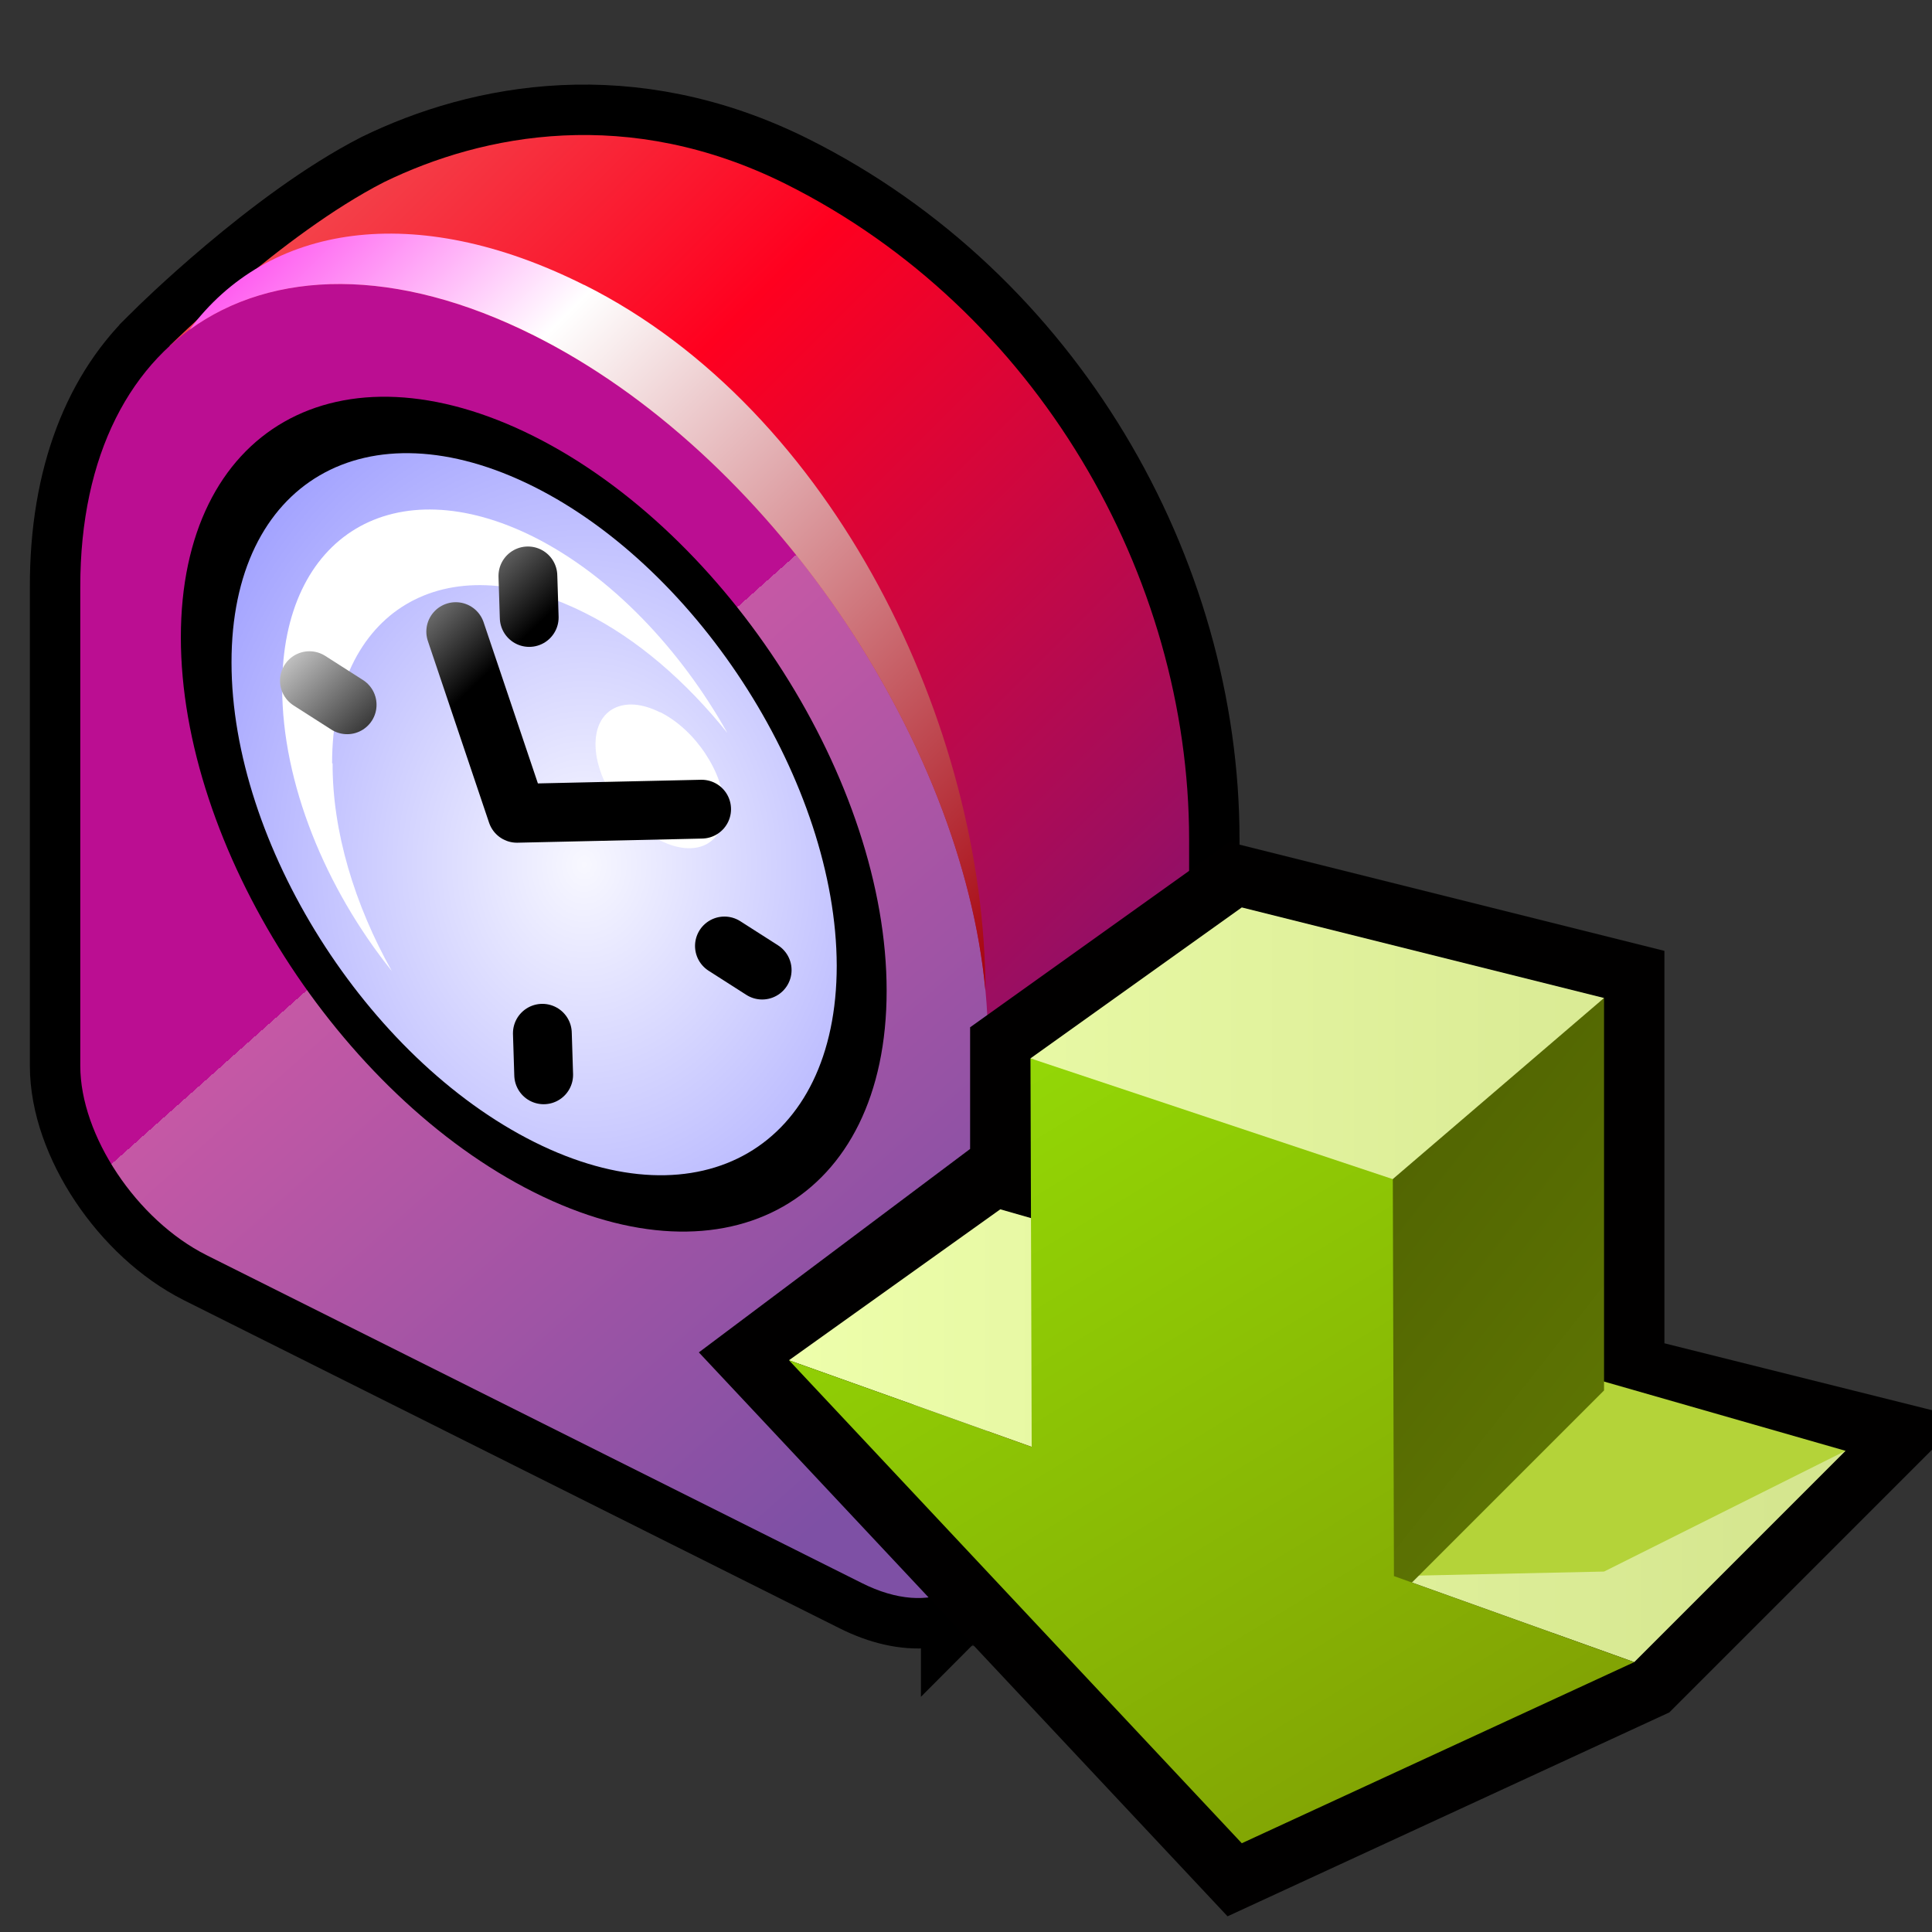 <?xml version="1.0" encoding="UTF-8" standalone="no"?>
<svg
   xmlns:dc="http://purl.org/dc/elements/1.1/"
   xmlns:cc="http://creativecommons.org/ns#"
   xmlns:rdf="http://www.w3.org/1999/02/22-rdf-syntax-ns#"
   xmlns:svg="http://www.w3.org/2000/svg"
   xmlns="http://www.w3.org/2000/svg"
   xmlns:xlink="http://www.w3.org/1999/xlink"
   xmlns:sodipodi="http://sodipodi.sourceforge.net/DTD/sodipodi-0.dtd"
   xmlns:inkscape="http://www.inkscape.org/namespaces/inkscape"
   version="1.1"
   width="64"
   height="64"
   color-interpolation="linearRGB"
   id="svg2"
   inkscape:version="0.91 r13725"
   sodipodi:docname="download-later.svg">
  <rect width="100%" height="100%" fill="#333333" stroke="none"/>
  <defs
     id="defs59">
    <inkscape:perspective
       sodipodi:type="inkscape:persp3d"
       inkscape:vp_x="0 : 32 : 1"
       inkscape:vp_y="0 : 1000 : 0"
       inkscape:vp_z="64 : 32 : 1"
       inkscape:persp3d-origin="32 : 21.333333 : 1"
       id="perspective63" />
    <linearGradient
       y2="-25.25"
       x2="122.5"
       y1="-81.76"
       x1="66"
       gradientUnits="userSpaceOnUse"
       id="gradient0">
      <stop
         id="stop11"
         stop-color="#04a3a5"
         offset="0.257"
         style="stop-color:#ee5f5d;stop-opacity:1;" />
      <stop
         id="stop13"
         stop-color="#b3feff"
         offset="0.523"
         style="stop-color:#ff001f;stop-opacity:1;" />
      <stop
         id="stop15"
         stop-color="#026667"
         offset="0.882"
         style="stop-color:#920f67;stop-opacity:1;" />
      <stop
         id="stop17"
         stop-color="#037072"
         offset="1"
         style="stop-color:#450023;stop-opacity:1;" />
    </linearGradient>
    <linearGradient
       y2="-11.7"
       x2="115.02"
       y1="-54.65"
       x1="76.8"
       gradientUnits="userSpaceOnUse"
       id="gradient1">
      <stop
         id="stop22"
         stop-color="#40c5c7"
         offset="0.489"
         style="stop-color:#bb0e92;stop-opacity:1;" />
      <stop
         id="stop24"
         stop-color="#30a3a5"
         offset="0"
         style="stop-color:#c558a5;stop-opacity:1;" />
      <stop
         id="stop26"
         stop-color="#28a3a5"
         offset="1"
         style="stop-color:#7e50a5;stop-opacity:1;" />
    </linearGradient>
    <linearGradient
       y2="35.9"
       x2="44.02"
       y1="6.93"
       x1="15.05"
       gradientUnits="userSpaceOnUse"
       id="gradient2">
      <stop
         id="stop31"
         stop-color="#9beff0"
         offset="0"
         style="stop-color:#ff5ef0;stop-opacity:1;" />
      <stop
         id="stop33"
         stop-color="#ffffff"
         offset="0.25" />
      <stop
         id="stop35"
         stop-color="#04a8aa"
         offset="1"
         style="stop-color:#a5000b;stop-opacity:1;" />
    </linearGradient>
    <radialGradient
       gradientTransform="matrix(0.297,0,0,0.359,26,33)"
       r="64"
       cy="0"
       cx="0"
       gradientUnits="userSpaceOnUse"
       id="gradient3">
      <stop
         id="stop42"
         stop-color="#f8f8ff"
         offset="0" />
      <stop
         id="stop44"
         stop-color="#9898ff"
         offset="1" />
    </radialGradient>
    <linearGradient
       y2="-44.53"
       x2="79.77"
       y1="-48.18"
       x1="74.63"
       gradientUnits="userSpaceOnUse"
       id="gradient4">
      <stop
         id="stop51"
         stop-color="#dadada"
         offset="0" />
      <stop
         id="stop53"
         stop-color="#000000"
         offset="1" />
    </linearGradient>
    <linearGradient
       inkscape:collect="always"
       xlink:href="#gradient4"
       id="linearGradient2889"
       gradientUnits="userSpaceOnUse"
       x1="74.63"
       y1="-48.18"
       x2="79.77"
       y2="-44.53"
       gradientTransform="matrix(0.748,0.478,0.026,0.825,-0.703,-10.261)" />
    <radialGradient
       inkscape:collect="always"
       xlink:href="#gradient3"
       id="radialGradient2893"
       gradientUnits="userSpaceOnUse"
       gradientTransform="matrix(0.297,0,0,0.359,26,33)"
       cx="0"
       cy="0"
       r="64" />
    <linearGradient
       inkscape:collect="always"
       xlink:href="#gradient2"
       id="linearGradient2897"
       gradientUnits="userSpaceOnUse"
       x1="15.05"
       y1="6.93"
       x2="44.02"
       y2="35.9" />
    <linearGradient
       inkscape:collect="always"
       xlink:href="#gradient1"
       id="linearGradient2900"
       gradientUnits="userSpaceOnUse"
       x1="76.8"
       y1="-54.65"
       x2="115.02"
       y2="-11.7" />
    <linearGradient
       inkscape:collect="always"
       xlink:href="#gradient0"
       id="linearGradient2903"
       gradientUnits="userSpaceOnUse"
       x1="66"
       y1="-81.76"
       x2="122.5"
       y2="-25.25" />
    <linearGradient
       y2="-20"
       x2="47"
       y1="-20"
       x1="13"
       gradientUnits="userSpaceOnUse"
       id="gradient0-3">
      <stop
         id="stop7514"
         stop-color="#eeffac"
         offset="0" />
      <stop
         id="stop7516"
         stop-color="#d5e68f"
         offset="1" />
    </linearGradient>
    <linearGradient
       y2="15"
       x2="67.71"
       y1="-1.38"
       x1="46.93"
       gradientUnits="userSpaceOnUse"
       id="gradient2-7">
      <stop
         id="stop7530"
         stop-color="#4c5e02"
         offset="0" />
      <stop
         id="stop7532"
         stop-color="#698303"
         offset="1" />
    </linearGradient>
    <linearGradient
       y2="22.81"
       x2="72.74"
       y1="-7.28"
       x1="54.4"
       gradientUnits="userSpaceOnUse"
       id="gradient3-3">
      <stop
         id="stop7537"
         stop-color="#97e306"
         offset="0" />
      <stop
         id="stop7539"
         stop-color="#81a104"
         offset="1" />
    </linearGradient>
    <linearGradient
       inkscape:collect="always"
       xlink:href="#gradient0-3"
       id="linearGradient7568"
       gradientUnits="userSpaceOnUse"
       x1="13"
       y1="-20"
       x2="47"
       y2="-20" />
    <linearGradient
       inkscape:collect="always"
       xlink:href="#gradient0-3"
       id="linearGradient7570"
       gradientUnits="userSpaceOnUse"
       x1="13"
       y1="-20"
       x2="47"
       y2="-20" />
    <linearGradient
       inkscape:collect="always"
       xlink:href="#gradient0-3"
       id="linearGradient7572"
       gradientUnits="userSpaceOnUse"
       x1="13"
       y1="-20"
       x2="47"
       y2="-20" />
  </defs>
  <sodipodi:namedview
     pagecolor="#ffffff"
     bordercolor="#666666"
     borderopacity="1"
     objecttolerance="10"
     gridtolerance="10"
     guidetolerance="10"
     inkscape:pageopacity="0"
     inkscape:pageshadow="2"
     inkscape:window-width="739"
     inkscape:window-height="501"
     id="namedview57"
     showgrid="false"
     inkscape:zoom="1.3240989"
     inkscape:cx="41.961661"
     inkscape:cy="35.859546"
     inkscape:window-x="56"
     inkscape:window-y="225"
     inkscape:window-maximized="0"
     inkscape:current-layer="svg2" />
  <g
     id="g9063"
     transform="matrix(0.835,0,0,0.835,-2.359,1.09)">
    <path
       style="fill:#000000;fill-opacity:0.443"
       d="M 62,50 50,44 40,64 48,64 C 54,64 68,53 62,50 Z"
       id="path6"
       inkscape:connector-curvature="0" />
    <path
       style="fill:none;stroke:#000000;stroke-width:4"
       d="m 49.33,53.17 0,-0.01 C 49.75,52.64 50,51.91 50,51 L 50,32 C 50,21.52 43.94,10.97 34.01,6 27.77,2.88 22,4 18.06,5.92 14,8 9.56,12.41 9.56,12.41 l 0,0.01 C 7.32,14.46 6,17.72 6.01,21.98 l 0,19 c 0,2.76 2.24,6.12 5.01,7.51 l 26,13.01 c 1.85,0.93 3.46,0.73 4.34,-0.34 l 0,0.01 7.97,-8 z"
       id="path8"
       inkscape:connector-curvature="0" />
    <path
       style="fill:url(#linearGradient2903)"
       d="m 49.33,53.17 0,-0.01 C 49.75,52.64 50,51.91 50,51 L 50,32 C 50,21.52 43.94,10.97 34.01,6 27.77,2.88 22,4 18.06,5.92 14,8 9.56,12.41 9.56,12.41 l 0,0.01 31.8,48.74 0,0.01 7.97,-8 z"
       id="path19"
       inkscape:connector-curvature="0" />
    <path
       style="fill:url(#linearGradient2900)"
       d="M 24,12 C 14.06,7.01 6,11.48 6.01,21.98 l 0,19 c 0,2.76 2.24,6.12 5.01,7.51 l 26,13.01 c 2.75,1.38 5,0.27 5,-2.5 l 0,-19 C 42,29.52 33.94,16.97 24.01,12 L 24,12 Z"
       id="path28"
       inkscape:connector-curvature="0" />
    <path
       style="fill:url(#linearGradient2897)"
       d="m 24,12 0,0 C 33.31,16.66 40.97,27.97 41.92,38 41.9,27.52 35.93,14.97 26.01,10 L 26,10 C 19.28,6.63 13.43,7.59 10.34,11.78 13.64,9.38 18.53,9.26 24,12 l 0,0 z"
       id="path37"
       inkscape:connector-curvature="0" />
    <path
       style="fill:#000000"
       d="m 24,16 c 7.72,3.87 14,13.72 14,22 0,8.29 -6.27,11.86 -13.98,8 C 16.29,42.13 10,32.27 10,23.98 10,15.7 16.26,12.12 24,16 Z"
       id="path39"
       inkscape:connector-curvature="0" />
    <path
       style="fill:url(#radialGradient2893)"
       d="m 24,18 c -6.64,-3.32 -12,-0.2 -11.99,6.98 0,7.18 5.37,15.7 12.01,19.02 6.62,3.31 12,0.18 12,-7 C 36,29.82 30.61,21.31 24,18 Z"
       id="path46"
       inkscape:connector-curvature="0" />
    <path
       style="fill:#ffffff"
       d="m 16,28.98 c 0,-6.07 4.47,-8.75 10.01,-5.98 2.1,1.04 4.04,2.74 5.67,4.77 -1.86,-3.32 -4.61,-6.23 -7.67,-7.77 -5.53,-2.77 -10,-0.09 -9.99,5.98 0,3.77 1.71,7.95 4.35,11.24 -1.48,-2.64 -2.36,-5.54 -2.35,-8.24 l -0.02,0 z m 13,-2.03 c -1.41,-0.71 -2.55,-0.14 -2.55,1.27 0,1.41 1.15,3.12 2.57,3.82 1.42,0.71 2.54,0.14 2.54,-1.26 -0.01,-1.41 -1.14,-3.13 -2.54,-3.83 l -0.02,0 z"
       id="path48"
       inkscape:connector-curvature="0" />
    <path
       style="fill:none;stroke:url(#linearGradient2889);stroke-width:2.333;stroke-linecap:round;stroke-linejoin:round"
       d="m 20.905,23.752 2.428,7.208 7.327,-0.164 m -15.56,-5.098 1.497,0.957 m 14.968,9.568 1.497,0.957 m -8.72,2.506 0.052,1.649 m -0.626,-19.793 0.052,1.649"
       id="path55"
       inkscape:connector-curvature="0" />
  </g>
  <g
     style="color-interpolation:linearRGB"
     id="g7556"
     transform="translate(12.136,15.06)">
    <g
       id="g7509">
      <path
         id="path7511"
         d="m 22,24 -8,6 15,16 13,-6 7,-7 -8,-2 0,-13 -12,-3 -7,5 0,4 z"
         style="fill:none;stroke:#010000;stroke-width:4"
         inkscape:connector-curvature="0" />
      <linearGradient
         y2="-20"
         x2="47"
         y1="-20"
         x1="13"
         gradientUnits="userSpaceOnUse"
         id="linearGradient10109">
        <stop
           id="stop10111"
           stop-color="#eeffac"
           offset="0" />
        <stop
           id="stop10113"
           stop-color="#d5e68f"
           offset="1" />
      </linearGradient>
      <path
         id="path7518"
         d="m 21,25 -7,5 8.04,2.87 2,-7 L 21,25 Z"
         style="fill:url(#linearGradient7568)"
         inkscape:connector-curvature="0" />
      <linearGradient
         y2="-20"
         x2="47"
         y1="-20"
         x1="13"
         gradientUnits="userSpaceOnUse"
         id="linearGradient10116">
        <stop
           id="stop10118"
           stop-color="#eeffac"
           offset="0" />
        <stop
           id="stop10120"
           stop-color="#d5e68f"
           offset="1" />
      </linearGradient>
      <path
         id="path7525"
         d="m 42,40 7,-7 -15,1 0.04,3.15 L 42,40 Z"
         style="fill:url(#linearGradient7570)"
         inkscape:connector-curvature="0" />
      <path
         id="path7527"
         d="M 41,37 49,33 40.84,30.66 34,32 34.04,37.15 41,37 Z"
         style="fill:#b4d339"
         inkscape:connector-curvature="0" />
      <linearGradient
         y2="15"
         x2="67.71"
         y1="-1.38"
         x1="46.93"
         gradientUnits="userSpaceOnUse"
         id="linearGradient10124">
        <stop
           id="stop10126"
           stop-color="#4c5e02"
           offset="0" />
        <stop
           id="stop10128"
           stop-color="#698303"
           offset="1" />
      </linearGradient>
      <path
         id="path7534"
         d="m 34,23 -2,3 0,12 2,0 7,-7 0,-13 -7,5 z"
         style="fill:url(#gradient2-7)"
         inkscape:connector-curvature="0" />
      <linearGradient
         y2="22.81"
         x2="72.74"
         y1="-7.28"
         x1="54.4"
         gradientUnits="userSpaceOnUse"
         id="linearGradient10131">
        <stop
           id="stop10133"
           stop-color="#97e306"
           offset="0" />
        <stop
           id="stop10135"
           stop-color="#81a104"
           offset="1" />
      </linearGradient>
      <path
         id="path7541"
         d="M 42,40 29,46 14,30 22.04,32.87 22,20 34,23 34.04,37.15 42,40 Z"
         style="fill:url(#gradient3-3)"
         inkscape:connector-curvature="0" />
      <linearGradient
         y2="-20"
         x2="47"
         y1="-20"
         x1="13"
         gradientUnits="userSpaceOnUse"
         id="linearGradient10138">
        <stop
           id="stop10140"
           stop-color="#eeffac"
           offset="0" />
        <stop
           id="stop10142"
           stop-color="#d5e68f"
           offset="1" />
      </linearGradient>
      <path
         id="path7548"
         d="m 22,20 12,4 7,-6 -12,-3 -7,5 z"
         style="fill:url(#linearGradient7572)"
         inkscape:connector-curvature="0" />
    </g>
  </g>
</svg>
